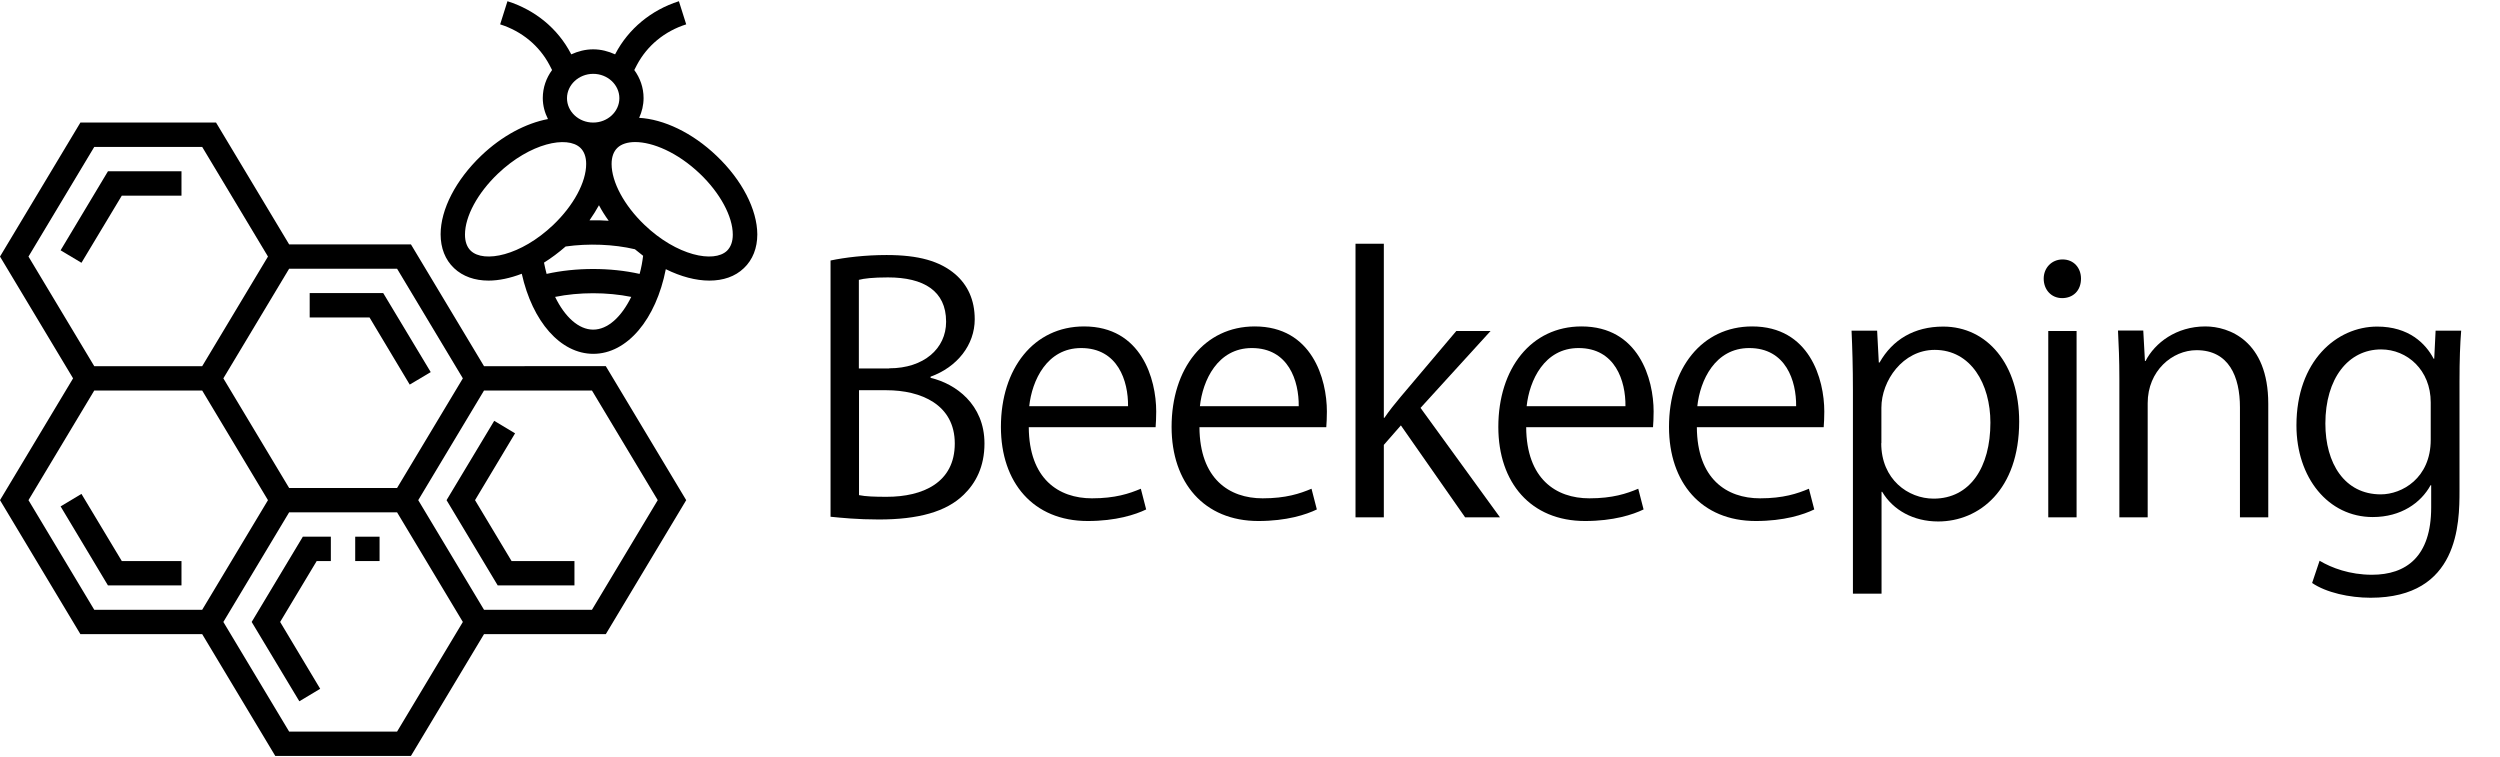<?xml version="1.0" encoding="utf-8"?>
<!-- Generator: Adobe Illustrator 25.2.1, SVG Export Plug-In . SVG Version: 6.00 Build 0)  -->
<svg version="1.1" id="Capa_1" xmlns="http://www.w3.org/2000/svg" xmlns:xlink="http://www.w3.org/1999/xlink" x="0px" y="0px"
	 viewBox="0 0 1642 497.3" style="enable-background:new 0 0 1642 497.3;" xml:space="preserve">
<g>
	<g>
		<g>
			<polygon points="119.2,128.5 119.2,112.5 70.9,112.5 39.8,164.4 53.5,172.6 80,128.5 			"/>
			<polygon points="269.1,252.6 282.9,244.4 251.7,192.5 203.4,192.5 203.4,208.5 242.7,208.5 			"/>
			<path d="M317.9,240.5l-48-80h-80l-48-80H52.8L0,168.5l48,80l-48,80l52.8,88h80l48,80h89.1l48-80h80l52.8-88l-52.8-88L317.9,240.5
				L317.9,240.5z M189.9,176.5h70.9l43.2,72l-21.6,36l-21.6,36h-70.9l-21.6-36l-21.6-36l21.6-36L189.9,176.5z M18.7,168.5l43.2-72
				h70.9l43.2,72l-21.6,36l-21.6,36H61.9L18.7,168.5z M132.8,400.5H61.9l-43.2-72l43.2-72h70.9l21.6,36l21.6,36l-21.6,36
				L132.8,400.5z M260.8,480.5h-70.9l-43.2-72l21.6-36l21.6-36h70.9l21.6,36l21.6,36L260.8,480.5z M388.8,400.5h-70.9l-21.6-36
				l-21.6-36l21.6-36l21.6-36h70.9l43.2,72L388.8,400.5z"/>
			<polygon points="312,328.5 338.3,284.6 324.6,276.4 293.3,328.5 326.9,384.5 377.3,384.5 377.3,368.5 336,368.5 			"/>
			<polygon points="53.5,324.4 39.8,332.6 70.9,384.5 119.2,384.5 119.2,368.5 80,368.5 			"/>
			<rect x="233.3" y="352.5" width="16" height="16"/>
			<polygon points="165.3,408.5 196.6,460.6 210.3,452.4 184,408.5 208,368.5 217.3,368.5 217.3,352.5 198.9,352.5 			"/>
			<path d="M470.7,102.4c-16.1-15.4-34.9-24.1-50.9-25c1.8-4,2.9-8.3,2.9-13c0-6.9-2.3-13.2-6.1-18.4l1.7-3.3
				c6.7-12.7,18.2-22.2,32.4-26.7l-4.8-15.2c-18.2,5.8-33.1,18.1-41.7,34.5l-0.2,0.4c-4.4-2-9.2-3.3-14.4-3.3s-10,1.3-14.4,3.3
				l-0.2-0.4c-8.6-16.5-23.4-28.7-41.7-34.5l-4.8,15.2c14.2,4.5,25.7,14,32.4,26.7l1.7,3.3c-3.8,5.2-6.1,11.5-6.1,18.4
				c0,5,1.3,9.6,3.4,13.8c-14.3,2.7-30.1,10.9-43.9,24.1c-16.6,15.9-26.6,35.2-26.6,51.6c0,9,3,16.7,8.8,22.2
				c5.8,5.5,13.7,8.2,22.7,8.2c6.8,0,14.2-1.6,21.8-4.5c7,31.4,25.4,52.6,47,52.6c22.3,0,41.2-22.8,47.6-55.6
				c9.9,4.9,19.8,7.5,28.6,7.5c9,0,16.9-2.6,22.7-8.2c5.8-5.5,8.8-13.2,8.8-22.2C497.3,137.6,487.4,118.3,470.7,102.4z M389.6,48.5
				c9.5,0,17.2,7.2,17.2,16s-7.7,16-17.2,16s-17.2-7.2-17.2-16S380.2,48.5,389.6,48.5z M399.8,145c-4.2-0.3-8.4-0.4-12.6-0.3
				c2.3-3.3,4.4-6.6,6.2-9.9C395.2,138.2,397.3,141.6,399.8,145z M309.2,164.7c-2.5-2.4-3.8-6-3.8-10.6c0-12,8.3-27.3,21.6-40
				c21.2-20.2,45.6-25.2,54.2-17c2.5,2.4,3.8,6,3.8,10.6c0,12-8.3,27.3-21.6,40C342.1,168,317.8,172.9,309.2,164.7z M389.6,216.5
				c-9.5,0-18.6-8.3-25-21.5c15.7-3.2,34.2-3.2,50,0C408.2,208.1,399.2,216.5,389.6,216.5z M420.1,179.9c-19.1-4.3-41.9-4.3-61.1,0
				c-0.6-2.4-1.2-4.8-1.7-7.4c4.8-3,9.6-6.6,14.2-10.6c14.9-2.1,31.5-1.5,45.5,1.8c1.8,1.5,3.6,2.9,5.4,4.3
				C421.9,172,421.2,176,420.1,179.9z M477.5,164.7c-8.6,8.2-33,3.3-54.2-17c-13.3-12.7-21.6-28.1-21.6-40c0-4.6,1.3-8.2,3.8-10.6
				c2.6-2.5,6.7-3.8,11.7-3.8c11.4,0,27.7,6.7,42.5,20.8c13.3,12.7,21.6,28.1,21.6,40C481.3,158.7,480,162.2,477.5,164.7z"/>
		</g>
	</g>
</g>
<g>
	<path d="M611.3,248.2c16.2,3.8,35.3,17.3,35.3,43.1c0,15.3-5.8,26.1-13.7,33.7c-11.5,11.2-29.9,16.2-55.7,16.2
		c-14.1,0-24.7-1.1-31.7-1.8V171.1c9.4-2,22.9-3.6,36.8-3.6c21.1,0,35,4,45.1,12.6c8.1,7,12.8,16.8,12.8,29.6
		c0,16.8-11.5,31.4-29,37.7V248.2z M584.1,241.9c22.7,0,37.3-13,37.3-30.5v-0.2c0-20.2-14.8-29-38.2-29c-9.9,0-15.7,0.7-19.1,1.6
		v58.2H584.1z M564.2,325.2c4.3,0.9,10.3,1.1,18.2,1.1c23.6,0,44.7-9.2,44.7-35c0-25.6-22.2-35-44.9-35h-18V325.2z"/>
	<path d="M752.8,334.6c-7,3.4-19.8,7.6-38.4,7.6c-35.7,0-57-25.2-57-61.8c0-38.4,21.6-66,54.6-66c37.7,0,47.4,34.6,47.4,55.9
		c0,4.3-0.2,7.4-0.4,10.3h-83.3c0.2,33.9,19.5,46.7,41.5,46.7c15.3,0,24.5-3.1,32.1-6.3L752.8,334.6z M740.9,266.8
		c0.2-16.6-6.7-38.2-30.8-38.2c-22.5,0-32.3,21.3-34.1,38.2H740.9z"/>
	<path d="M864.9,334.6c-7,3.4-19.8,7.6-38.4,7.6c-35.7,0-57-25.2-57-61.8c0-38.4,21.6-66,54.6-66c37.7,0,47.4,34.6,47.4,55.9
		c0,4.3-0.2,7.4-0.4,10.3h-83.3c0.2,33.9,19.5,46.7,41.5,46.7c15.3,0,24.5-3.1,32.1-6.3L864.9,334.6z M853,266.8
		c0.2-16.6-6.7-38.2-30.8-38.2c-22.5,0-32.3,21.3-34.1,38.2H853z"/>
	<path d="M985.2,339.8h-22.9l-42.2-60.4l-11.2,12.8v47.6h-18.6V160.1h18.6v114.3h0.4c2.9-4.3,7.2-9.7,10.6-13.7l36.6-43.3h22.5
		l-46,50.5L985.2,339.8z"/>
	<path d="M1079.5,334.6c-7,3.4-19.8,7.6-38.4,7.6c-35.7,0-57-25.2-57-61.8c0-38.4,21.6-66,54.6-66c37.7,0,47.4,34.6,47.4,55.9
		c0,4.3-0.2,7.4-0.4,10.3h-83.3c0.2,33.9,19.5,46.7,41.5,46.7c15.3,0,24.5-3.1,32.1-6.3L1079.5,334.6z M1067.6,266.8
		c0.2-16.6-6.7-38.2-30.8-38.2c-22.5,0-32.3,21.3-34.1,38.2H1067.6z"/>
	<path d="M1191.6,334.6c-7,3.4-19.8,7.6-38.4,7.6c-35.7,0-57-25.2-57-61.8c0-38.4,21.6-66,54.6-66c37.7,0,47.4,34.6,47.4,55.9
		c0,4.3-0.2,7.4-0.4,10.3h-83.3c0.2,33.9,19.5,46.7,41.5,46.7c15.3,0,24.5-3.1,32.1-6.3L1191.6,334.6z M1179.7,266.8
		c0.2-16.6-6.7-38.2-30.8-38.2c-22.5,0-32.3,21.3-34.1,38.2H1179.7z"/>
	<path d="M1234.5,238.1c8.5-15,22.7-23.6,41.8-23.6c29,0,49.9,24.9,49.9,62.4c0,44.9-26.3,65.6-53.2,65.6
		c-16.2,0-29.6-7.4-36.8-19.5h-0.4v66.9H1217V256.7c0-15.9-0.4-28.3-0.9-39.5h16.8l1.1,20.9H1234.5z M1235.6,291.1
		c0,23.8,17.7,36.4,34.4,36.4c24,0,37.3-20.7,37.3-49.9c0-25.4-12.8-47.8-36.6-47.8c-20.9,0-35,20.2-35,38V291.1z"/>
	<path d="M1354.4,195.8c-7.2,0-12.1-5.6-12.1-12.8c0-7,5.2-12.6,12.4-12.6c7.4,0,12.1,5.6,12.1,12.6
		C1366.8,190.9,1361.6,195.8,1354.4,195.8z M1363.9,339.8h-18.6V217.4h18.6V339.8z"/>
	<path d="M1489.8,339.8h-18.6v-72.3c0-20-7.2-37.5-28.5-37.5c-15.9,0-32.1,13.5-32.1,34.8v75h-18.6v-91c0-12.6-0.4-21.8-0.9-31.7
		h16.6l1.1,20h0.4c6.1-11.9,20.2-22.7,39.3-22.7c15.3,0,41.3,9.2,41.3,50.8V339.8z"/>
	<path d="M1616.5,217.2c-0.7,8.8-1.1,18.6-1.1,33.7v71.4c0,21.3-0.4,70.3-58.4,70.3c-13.9,0-29.2-3.4-38.4-9.7l4.9-14.6
		c7.9,4.7,19.8,9.2,34.4,9.2c22.5,0,38.9-11.9,38.9-44.2v-14.6h-0.4c-6.3,11.5-19.3,20.9-38,20.9c-29.2,0-50.1-25.8-50.1-60.2
		c0-42.4,26.5-64.9,53-64.9c20.9,0,31.9,11.2,37.1,21.1h0.4l0.9-18.4H1616.5z M1596.5,264.3c0-21.3-15.5-34.8-32.6-34.8
		c-21.6,0-36.6,19.1-36.6,48.7c0,26.1,12.6,46.5,36.4,46.5c13.9,0,32.8-10.6,32.8-35.9V264.3z"/>
</g>
</svg>
